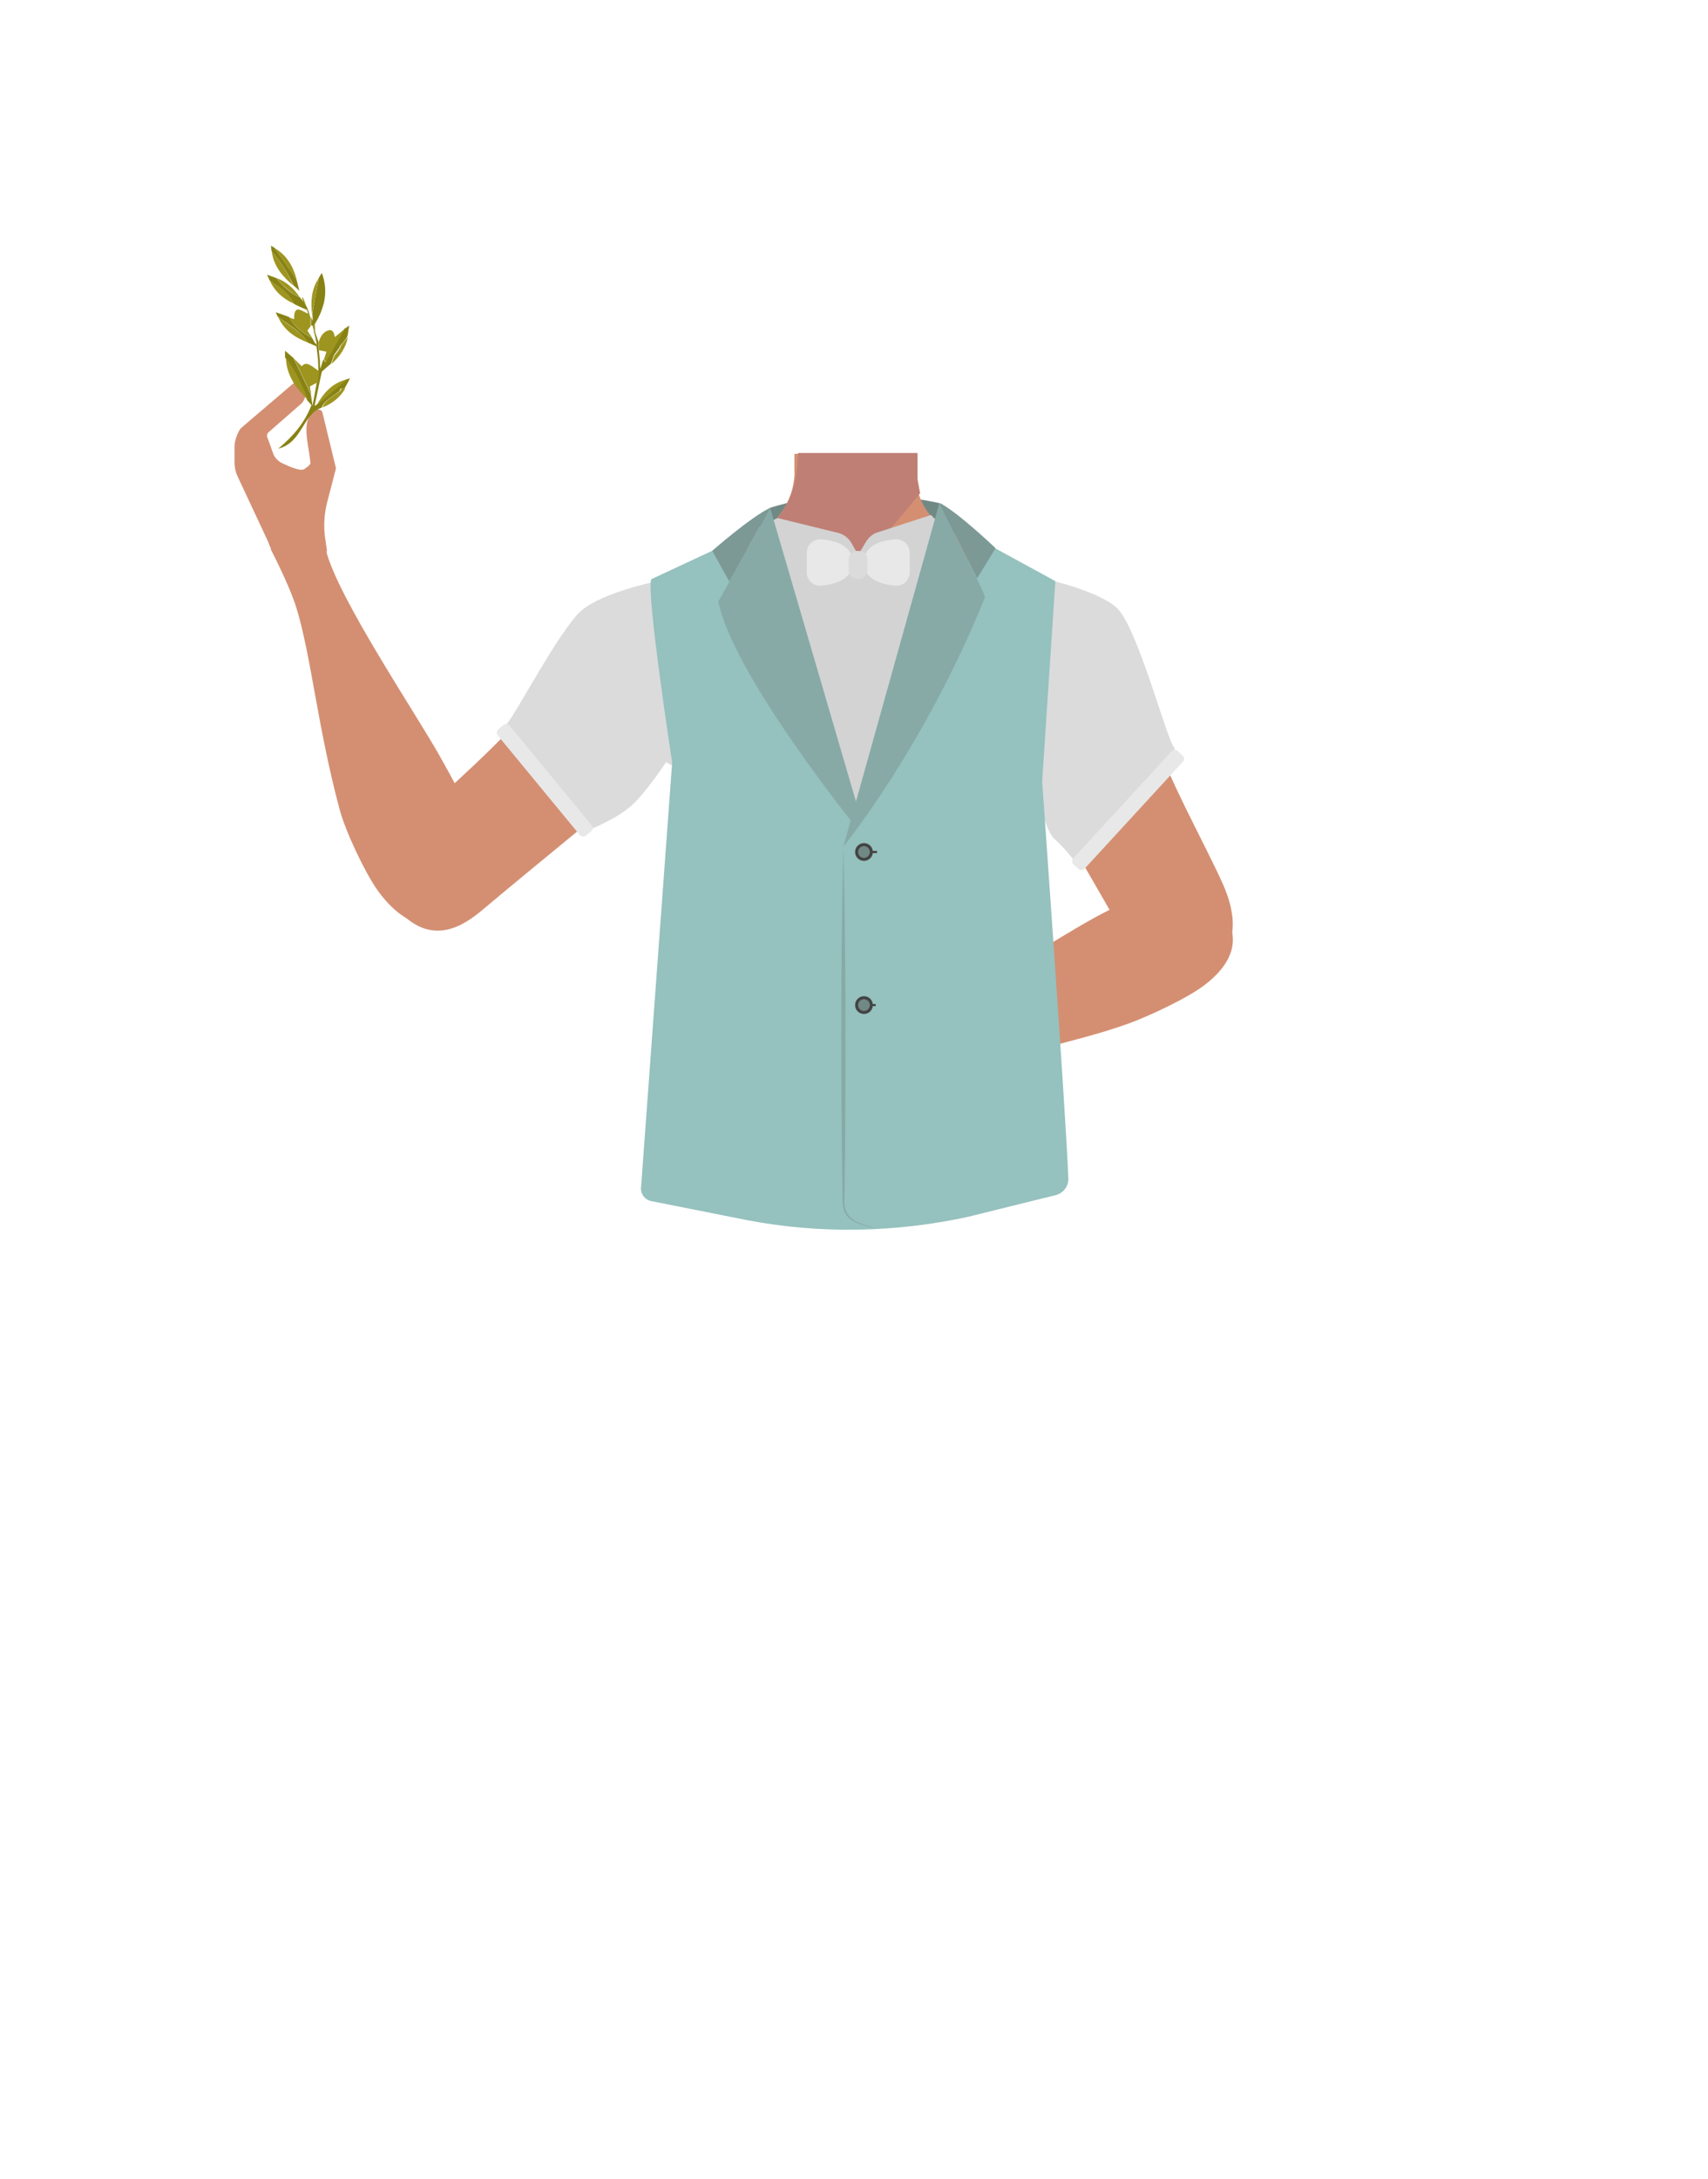 <?xml version="1.0" encoding="utf-8"?>
<!-- Generator: Adobe Illustrator 26.0.3, SVG Export Plug-In . SVG Version: 6.00 Build 0)  -->
<svg version="1.1" id="Layer_1" xmlns="http://www.w3.org/2000/svg" xmlns:xlink="http://www.w3.org/1999/xlink" x="0px" y="0px"
	 viewBox="0 0 788 1005" style="enable-background:new 0 0 788 1005;" xml:space="preserve">
<style type="text/css">
	.st0{fill:#718985;}
	.st1{fill:#D48F72;}
	.st2{fill:#A85B3B;}
	.st3{fill:#BF7F75;}
	.st4{fill:#DBDBDB;}
	.st5{fill:#95C1BE;}
	.st6{fill:#87AAA7;}
	.st7{fill:#444444;}
	.st8{fill:none;stroke:#444444;stroke-miterlimit:10;}
	.st9{fill:#D3D3D3;}
	.st10{fill:#7C9995;}
	.st11{fill:#E8E8E8;}
	.st12{fill:#888215;}
	.st13{fill:#9E9520;}
</style>
<path class="st0" d="M341,248.2l14.2-14c0,0,21.2-6.9,40.2-6.7s37.9,4.5,37.9,4.5l17.2,16.2l2,19.9l-113.3,4.3L341,248.2z"/>
<path class="st1" d="M456.3,299.9c-1.3,29,18.7,55.9,18.7,55.9s32.7,56.2,43.4,75.2c5,8.9,15.2,27.7,37.7,15.8l0,0
	c18.6-9.8,12.3-29.4,8.4-38.4c-8-18.3-28.1-53.6-32.8-72.9c-2.4-9.9-3-24.3-9.5-37.7c-4.3-9.1-11.5-16.5-20.3-21.4
	c-6.5-3.6-16.6-8.9-29-14.3l2.7,11.2C464.4,277.5,456.9,288,456.3,299.9L456.3,299.9z"/>
<g>
	<path class="st1" d="M563.7,420.3c-12-13.7-35.3-7.1-43.6-4.3c-8.3,2.8-23.1,11.7-30.4,16.1c-18.7,11.1-48.3,31.9-66.8,42.5
		c-12.1,7.1-18.8,10.6-15.3,17.9c3.2,6.7,17.5,3.4,22.9,2.3c22.8-5,67.6-14.5,90.5-22.9c9.3-3.4,27.4-11.9,34.8-17.7
		C576.5,438.4,567.1,424.3,563.7,420.3z"/>
</g>
<ellipse transform="matrix(0.582 -0.813 0.813 0.582 -143.638 213.712)" class="st2" cx="136.2" cy="246.6" rx="12.8" ry="12.6"/>
<path class="st1" d="M464,303.4c-0.6,40.1-3.4,46.3,2.7,47.5c-13.2,11.3,6.5,52.1-2.8,66.7c-2.6,4-11.9,10.6-16.5,9.5
	c-13.1-3-25.1-32.1-36.4-39.4c-6.6-4.3-24.7-3.8-31.6,0c-11.7,6.5-23.3,36.5-36.4,39.4c-4.6,1-14-5.4-16.5-9.5
	c-9.3-14.6-4.8-55.6-18-66.9c-11.1-9.5-37.8-4.1-38.6-44.2c-0.4-27.8,36.6-39,36.6-39l41.9-20.8c2.7-1.4,5.2-3,7.4-5
	c0.8-0.7,1.7-1.6,2.4-2.4l0.6-0.7v-0.1c4.1-4.9,6.8-10.9,7.5-17.1c0.2-1.5,0.3-2.9,0.2-4.4v-2.9v-4.8h56l0.1,5.2v1.6v3.3
	c0,0.3,0,0.7,0,1l0,0c0,0.6,0.1,1.4,0.2,2c0.2,1.6,0.5,3.2,0.9,4.8c2.3,8,7.9,14.6,15.4,18.4l42.3,21c1,0.5,2.2,1,3.3,1.4
	C492.5,270.3,464.4,279.1,464,303.4z"/>
<path class="st3" d="M424.6,227.3l-1,1.3c-5.4,6.6-30.1,36.6-43.7,46.3c-3.3,2.4-6,3.6-7.5,2.8c-7.1-3.4-15.5-36.7-15.5-36.7
	l0.1-0.1c0.6-0.6,1.3-1.3,1.8-2c0.3-0.4,0.7-0.8,1-1.4l0.1-0.1c3.4-4.7,5.7-10.1,7-15.9c0-0.2,0.1-0.4,0.1-0.6
	c0.3-1.5,0.5-3.1,0.7-5c0.1-0.7,0.1-1.5,0.2-2.3c0.1-1.5,0.2-3,0.3-4.7h55.1v0.2v4.5v7l0.1,0.8l0.1,0.7l0.9,4.8L424.6,227.3z"/>
<path class="st1" d="M211.8,424c16.2-9.4,10.1-33.4,7.5-42c-2.5-8.6-11.6-24.7-16-32.6c-11.3-20.3-47.4-73.6-52.9-95.6
	c-3.9-15.4-25.6-0.7-25.6-0.7s8.7,16.6,12,27.4c6.9,22.7,9.7,54.9,19.9,92.8c2.6,9.9,11.6,29,17.5,37.3
	C190.7,433.5,207.2,426.8,211.8,424z"/>
<path class="st1" d="M328.6,317c-8.9,27.5-37.1,45.8-37.1,45.8s-50.4,41.2-67,55.2c-7.8,6.6-23.8,20.6-40.9,1.6l0,0
	c-14-15.7-1.3-31.9,5.6-38.9c13.9-14.3,45.2-40.3,56.3-56.7c8.3-12.1,16.3-34.2,39.7-43.4c0,0,18.3-9.7,34,4.2l0.6,0.5
	C328.9,293.2,332.3,305.6,328.6,317z"/>
<path class="st1" d="M149.9,247.4c-0.6-5.1-0.3-10.2,0.9-15.2l4.1-15.8c0.1-0.3,0.1-0.6,0-0.9l-6.1-25.1c-0.3-1.5-2.2-2.1-3.3-1
	c-1.4,1.1-2.7,2.5-3.1,3.3c-2.6,5.2,0.5,15.2,0.8,20.9c0.1,0.7-2.5,2.7-3.2,2.9c-1.9,0.7-6.7-1.4-9.8-2.9c-2-0.9-3.6-2.7-4.3-4.8
	c-0.8-2.4-2-5.6-2.6-7.2c-0.2-0.6-0.1-1.4,0.3-2l15.8-13.8c1.3-1.7,1.7-3.7,1.8-5.1c0.1-1.6-0.7-3-2.1-3.7c-1.4-0.6-2.8-1.1-3.4-0.5
	l-24.5,20.9c-1.5,1.6-3,6-3,8.2v7.6c0,2.4,0.5,4.7,1.6,6.9l15.3,32.7v0.1h0.1l0.6,1.4l0,0c0.4-0.7,1.3-1.1,2-1l20.7,2.6
	c1.4,0.2,2.4-0.9,2.3-2.3L149.9,247.4z"/>
<path class="st4" d="M302.4,268.2c0,0-24.3,5-34.1,13.3c-9.8,8.3-31.4,49.8-34.5,52.2c-3.1,2.3,38,49,39,48.6
	c0.9-0.4,13-5.4,19.2-11.4c6.3-5.9,15.3-19.4,15.3-19.4l21.3,11.4L302.4,268.2z"/>
<path class="st4" d="M480.8,266.7c0,0,24.3,5,34.1,13.3c9.8,8.3,23.7,62.4,26.9,64.8c3.1,2.4-44.8,52.6-45.8,52.2s-3.3-4.4-9.6-10.2
	c-6.3-5.9-10.5-36.7-10.5-36.7l-21.4,11.3L480.8,266.7z"/>
<path class="st5" d="M300.5,267.1c-2.6,5.1,9.6,84.5,9.6,84.5l-14.4,196.7c0.1,2.7,2.1,5.1,4.8,5.6l44.8,8.9
	c33.4,6.3,67.8,5.6,101.1-1.6l40.4-10c3.7-0.8,6.2-4.1,6.1-7.7c-1.4-34.2-12.1-183.1-12.1-183.1l6.1-92.4l-36.1-19.7l-55.4,130.1
	L341,248.2L300.5,267.1z"/>
<g>
	<path class="st6" d="M389.1,390.4c1.1,46.1,1.1,92.7,0.8,138.8l-0.3,23.1c-0.5,7,2.3,10.3,8.9,12.4c1.8,0.6,3.7,1.3,5.4,1.9
		c-1.9-0.5-3.8-1-5.5-1.6c-3.7-1-7.7-2.9-9-6.9c-0.6-1.9-0.7-4-0.7-5.9l-0.3-23.1C388,483.1,388,436.5,389.1,390.4L389.1,390.4z"/>
</g>
<g>
	<circle class="st7" cx="398.6" cy="392.9" r="4.1"/>
	<circle class="st0" cx="398.6" cy="392.9" r="2.7"/>
</g>
<g>
	<circle class="st7" cx="398.6" cy="463.5" r="4.1"/>
	<circle class="st0" cx="398.6" cy="463.5" r="2.7"/>
</g>
<line class="st8" x1="402.2" y1="392.9" x2="404.6" y2="392.9"/>
<line class="st8" x1="401.6" y1="463.5" x2="404" y2="463.5"/>
<path class="st9" d="M358.7,238.9l27.8,6.8c2.6,0.6,4.9,2.3,6.3,4.7l3.1,5.5l3.6-6c1.3-2.1,3.1-3.7,5.4-4.4l24.6-8l13.7,13.8
	l-47.8,127.1L342,246.7L358.7,238.9z"/>
<path class="st6" d="M433.4,232l-44.3,158.4c0,0,37.4-45.8,65.3-114.9C455.1,274.7,433.4,232,433.4,232z"/>
<path class="st6" d="M355.3,234.2l40.8,139.5l-2.6,5.9c0,0-55.6-69.1-62.1-102.3C331.3,277.9,355.3,234.2,355.3,234.2z"/>
<path class="st10" d="M336.5,268.2l-7.9-14.2c0,0,17.8-15.6,26.7-19.8L336.5,268.2z"/>
<path class="st10" d="M450.8,266.7l8.5-13.9c0,0-17-16.3-25.8-20.9L450.8,266.7z"/>
<path class="st11" d="M372.2,263.9v-9c0-3.6,3-6.4,6.6-6.2c6.3,0.5,14.6,2.7,14.6,10.7c0,7.9-8.4,10.1-14.6,10.7
	C375.2,270.4,372.2,267.5,372.2,263.9z"/>
<path class="st11" d="M419.7,263.9v-9c0-3.6-3-6.4-6.6-6.2c-6.3,0.5-14.6,2.7-14.6,10.7c0,7.9,8.4,10.1,14.6,10.7
	C416.7,270.4,419.7,267.5,419.7,263.9z"/>
<path class="st4" d="M396.4,266.9h-1.1c-2.1,0-3.8-1.7-3.8-3.8v-5.2c0-2.1,1.7-3.8,3.8-3.8h1.1c2.1,0,3.8,1.7,3.8,3.8v5.2
	C400.2,265.2,398.5,266.9,396.4,266.9z"/>
<path class="st11" d="M272.8,383.3l-2.5,2.1c-0.8,0.6-2,0.5-2.7-0.2l-38-46.1c-0.6-0.8-0.5-2,0.2-2.7l2.5-2.1c0.8-0.6,2-0.5,2.7,0.2
	l38,46.1C273.7,381.4,273.6,382.7,272.8,383.3z"/>
<path class="st11" d="M543.3,346.3l2.4,2.2c0.7,0.7,0.8,1.9,0.1,2.7l-45.5,49.5c-0.7,0.7-1.9,0.8-2.7,0.1l-2.4-2.2
	c-0.7-0.7-0.8-1.9-0.1-2.7l45.5-49.5C541.3,345.6,542.5,345.6,543.3,346.3z"/>
<g id="GcAfxX_00000158726393485427391440000013673085389559127732_">
	<g>
		<path class="st12" d="M144,155.9c0.5,0.8,0.9,1.7,1.5,2.5c0.2,0.2,0.4,0.4,0.9,1c-0.2-0.9-0.3-1.1-0.4-1.4
			c-0.4-1.9-0.7-3.7-1.3-5.4c0.1,0,0.3,0,0.5-0.1c0.5,1.7,1.1,3.3,1.7,5.1c0.1,1.1,0.1,2.5,0.2,3.7c0.1,1.5,0.3,2.9,0.4,4.3
			c0.1,0.6,0.1,1.1,0.1,1.9c0,0.7,0.1,1.5,0.2,2.6c0.5-1.8,0.9-3.1,1.5-4.5c0.1,0.3,0.3,0.5,0.8,1.5c3.2-5.5,6-10.6,8.8-15.5
			c0.6-0.3,1.3-0.8,2.2-1.5c-0.3,1.9-0.5,3.3-0.7,4.6c-0.2,0.2-0.2,0.4-0.2,0.5c0,0.1,0.1,0.2,0,0.2c-1.1,1.6-2.3,3-3.6,4.5
			c0,0.1,0.2,0.2,0.2,0.2c-0.8,1-1.7,2.2-2.8,3.8c-0.3,0.9-0.7,2.4-1.4,3.9c-1.6,1.4-3.2,2.7-4.1,3.6c-1.3,5.6-2.2,10.6-3.3,15.5
			c-0.1,0,0.1,0.2,0.2,0.2c0,0,0.1,0,0.2-0.1c4.8-4,9.4-8,14.1-12c0.4-0.1,0.8-0.3,1.8-0.5c-1,2-1.8,3.3-2.6,4.7c-0.5,0-1.3,0-1.8,0
			c-0.3,0.7-0.4,1.3-0.4,1.1c-3.1,2.6-6.8,4-8.3,7.7c-9,3.3-8.9,16.1-20,18.9c7.3-6.1,12.3-12.3,15.3-20.1c-0.5-0.6-1-1.1-1.6-1.8
			c-0.2-0.2-0.4-0.4-0.5-0.6v-0.1c-2.5-7-5.9-13.5-10.1-19.5c0-0.8,0-1.7,0-3c1.3,0.9,2.2,1.9,3.1,2.6c0.1,0.1,0.2,0.2,0.3,0.3
			c0.1,0.1,0.3,0.2,0.5,0.4c2.7,5.5,5.3,11.2,8,16.7c0.2,1.3,0.4,2.5,0.8,5.3c0.8-4.7,1.5-7.8,2-11.1c0.2-1.7,0.4-3.2,0.6-4.9V171
			c0.1-0.1,0.1-0.1,0.1-0.3c-0.1-1.7-0.1-3.4-0.2-5c-0.2-2.1-0.5-4.1-0.7-6c-1.3-0.5-2.4-1-3.4-1.5c-0.3-0.1-0.4-0.2-0.6-0.3h-0.1
			c-3.2-5.4-8.9-8.2-13.8-11.9c-0.2-0.5-0.4-0.9-0.9-2c2.4,0.8,4.4,1.5,6.2,2.2C135.7,150.9,139.8,153.5,144,155.9z"/>
		<path class="st13" d="M151.7,152.3c2.2-0.4,2.4,1.7,2.8,3.1c1.7-1.3,3.1-2.5,4.6-3.8c-2.8,4.9-5.6,9.8-8.8,15.5
			c-0.5-0.9-0.6-1.3-0.8-1.5c0.4-1,0.7-2.2,1.1-3.4c-1.1-0.2-2.3-0.5-3.4-0.7c-0.1-1.1-0.1-2.5-0.2-3.7
			C147.8,155.2,149.2,152.9,151.7,152.3z"/>
		<path class="st12" d="M144.3,150.7c-0.1-0.2-0.2-0.5-0.3-0.8c-0.2,0.2-0.3,0.3-0.5,0.4c0-1.4,0-2.6,0-3.9c0.1,0.4,0.3,0.8,0.4,1.1
			c0.1,0.2,0.2,0.2,0.3,0.4s0.1,0.3-1.1-2.2c1.5,2.4,1.3,2.3,1.3,2.1c0,0,0-0.1-0.1-0.2c-0.1-0.9-0.1-1.9-0.2-2.8
			c0.9-5.5,1.9-11.1,2.9-16.5c0.4-0.7,0.8-1.5,1.5-2.4c3.2,8.7,1.1,16.2-3.1,23.3C144.9,149.8,144.6,150.4,144.3,150.7z"/>
		<path class="st13" d="M143,178.2c0,0.1,0,0.6,0.1,1.1c0.1,0.3,0.1,0.5,0.2,0.8c0.1,0.6,0.2,1.3,0.3,1.9c-2.7-5.5-5.3-11.2-8-16.7
			c1.1,1.1,2.3,2.4,3.6,3.6c1.6-1.9,3.1-1,4.8,0c1.1,0.8,2.3,1.6,3.3,2.4c-0.2,1.7-0.4,3.2-0.6,4.9
			C145.5,176.9,144.4,177.4,143,178.2z"/>
		<path class="st13" d="M141.8,152.5c0.7,1,1.6,2.3,2.3,3.4c-4.3-2.4-8.3-5.1-10.7-9.5c0.7,0.3,1.6,0.5,2.3,0.8
			c-0.2-7.4,3.7-3.6,6.5-2.5c0.2-0.1,0.3,0,0.5-0.1c0.1,0.6,0.4,1.4,0.6,1.9c0,1.4,0,2.6,0,3.9C142.9,151.1,142.3,151.8,141.8,152.5
			z"/>
		<path class="st12" d="M141.3,141.2c0.3,0.4,0.4,0.9,0.7,1.4c-0.2,0.1-0.2,0.2-0.4,0.3c-0.9-0.4-2-0.8-2.9-1.3
			c-0.2,0-0.4-0.2-0.5-0.2c-0.8-0.4-1.8-0.8-2.6-1.3c-2.4-5-6.9-7.8-11.3-10.9c-0.2-0.7-0.6-1.4-1.1-2.5c1.7,0.6,2.9,1,4.2,1.5
			c3.1,3.7,6.4,7,10.9,8.9c0.6,0.7,1.3,1.5,1.8,2.2S141,140.6,141.3,141.2z"/>
		<path class="st13" d="M131.9,164.9c4.3,6,7.6,12.5,10.1,19.5C136.6,179,132.1,173.1,131.9,164.9z"/>
		<path class="st12" d="M125.5,116.2L125.5,116.2c-0.1-0.3-0.2-0.5-0.3-0.8c0-0.6-0.1-1.1-0.2-2.1c0.7,0.4,1.1,0.7,1.6,0.9
			c3.3,4.9,6.9,9.8,10.2,14.7c0.4,1.5,0.7,2.9,1.3,5.2c-1.3-1.3-2-1.8-2.7-2.5C132.8,126.1,129.8,120.7,125.5,116.2z"/>
		<path class="st13" d="M128.3,146.1c4.7,3.9,10.5,6.5,13.8,11.9C136.1,155.7,131,152.3,128.3,146.1z"/>
		<path class="st13" d="M125.4,116.1c4.4,4.5,7.3,9.9,9.9,15.6C130.5,127.6,126.3,122.9,125.4,116.1z"/>
		<path class="st13" d="M160.2,174.9c-4.8,4-9.4,8-14.1,12C149.2,181.2,153.4,176.5,160.2,174.9z"/>
		<path class="st13" d="M124.4,129.2c4.3,2.9,8.9,5.9,11.3,10.9C130.6,137.8,126.7,134.4,124.4,129.2z"/>
		<path class="st13" d="M136.9,129.1c-3.3-4.9-6.9-9.8-10.2-14.7C132.3,117.7,135.3,122.8,136.9,129.1z"/>
		<path class="st13" d="M146.9,128.5C146,134,145,139.6,144,145C143.3,139.2,143.6,133.6,146.9,128.5z"/>
		<path class="st13" d="M148.8,187.9c1.4-3.8,5-5.1,8.3-7.7c-0.1,0.1,0.2-0.4,0.4-1.1c0.5,0,1.3,0,1.8,0
			C157,183.2,153.3,186.1,148.8,187.9z"/>
		<path class="st13" d="M152.9,167.9c0.5-1.6,1-2.9,1.4-3.9c1.3-1.6,2-2.6,2.8-3.8c0-0.1-0.2-0.2-0.2-0.2c1.1-1.6,2.3-3,3.6-4.5
			C159.5,160.5,156.8,164.4,152.9,167.9z"/>
		<path class="st13" d="M138.3,137.1c-4.4-2.1-7.7-5.2-10.9-8.9C132.1,129.8,135.5,133,138.3,137.1z"/>
		<path class="st13" d="M139.4,137.3c0.1,0,0.3-0.1,0.4-0.1c0.5,1.4,1.1,2.7,1.6,4.1c-0.5-0.7-0.9-1.4-1.4-2
			C139.8,138.7,139.5,138,139.4,137.3z"/>
		<path class="st13" d="M145.4,152.6c-0.1,0-0.3,0-0.5,0.1c-0.2-0.6-0.4-1.4-0.6-1.9c0.3-0.4,0.6-1,0.9-1.5
			C145.3,150.5,145.4,151.6,145.4,152.6z"/>
		<path class="st13" d="M147.1,166c0.1,1.7,0.1,3.4,0.2,5C147.2,169.3,147.1,167.7,147.1,166z"/>
		<path class="st12" d="M141.6,142.9c0.2-0.1,0.2-0.2,0.4-0.3c0.2,0.7,0.5,1.4,0.7,2.1c-0.2,0.1-0.3,0-0.5,0.1
			C142,144.2,141.8,143.5,141.6,142.9z"/>
		<path class="st13" d="M139.3,136.6C138.5,135.4,138.3,135.3,139.3,136.6C138.6,135,138.7,135.4,139.3,136.6z"/>
		<path class="st13" d="M142.2,158.1c0.3,0.1,0.4,0.2,0.6,0.3C142.6,158.4,142.4,158.4,142.2,158.1z"/>
		<path class="st13" d="M125.2,115.4c0.1,0.3,0.2,0.5,0.3,0.8C125.4,115.9,125.3,115.7,125.2,115.4z"/>
		<path class="st13" d="M142,184.6c0.2,0.2,0.4,0.4,0.5,0.6C142.4,185,142.2,184.7,142,184.6z"/>
		<path class="st13" d="M160.5,155.3c0.2-0.2,0.2-0.4,0.2-0.5C160.7,155,160.7,155.1,160.5,155.3z"/>
		<path class="st13" d="M135.2,164.8c-0.1-0.1-0.2-0.2-0.3-0.3C135,164.6,135.2,164.8,135.2,164.8z"/>
		<path class="st13" d="M144.2,147.9c0,0.1,0,0.1,0.1,0.2l-0.2,0.2c-0.1-0.2-0.2-0.2-0.3-0.4C144,147.8,144.1,147.8,144.2,147.9z"/>
		<path class="st13" d="M138.2,141.4c0.2,0,0.4,0.2,0.5,0.2C138.6,141.6,138.4,141.4,138.2,141.4z"/>
		<path class="st13" d="M137.9,134c0.1,0.2,0.1,0.3,0.1,0.3h-0.1C137.9,134.2,138,134.1,137.9,134L137.9,134z"/>
		<path class="st13" d="M147.8,165.8c0.1,0.6,0.1,1.1,0.1,1.9C148,167.1,148,166.4,147.8,165.8z"/>
		<path class="st13" d="M146.5,159.6c-0.6-0.6-0.8-0.9-0.9-1c0.2-0.1,0.3-0.2,0.5-0.3C146.2,158.5,146.3,158.7,146.5,159.6z"/>
		<path class="st13" d="M144.2,148.2c0,0.1,0.2,0.2-1.3-2.1C144.2,148.5,144.2,148.4,144.2,148.2C144.1,148.2,144.3,148,144.2,148.2
			z"/>
		<path class="st12" d="M143.2,179.4c0.1,0.3,0.1,0.5,0.2,0.8C143.3,179.9,143.3,179.7,143.2,179.4z"/>
	</g>
</g>
</svg>
